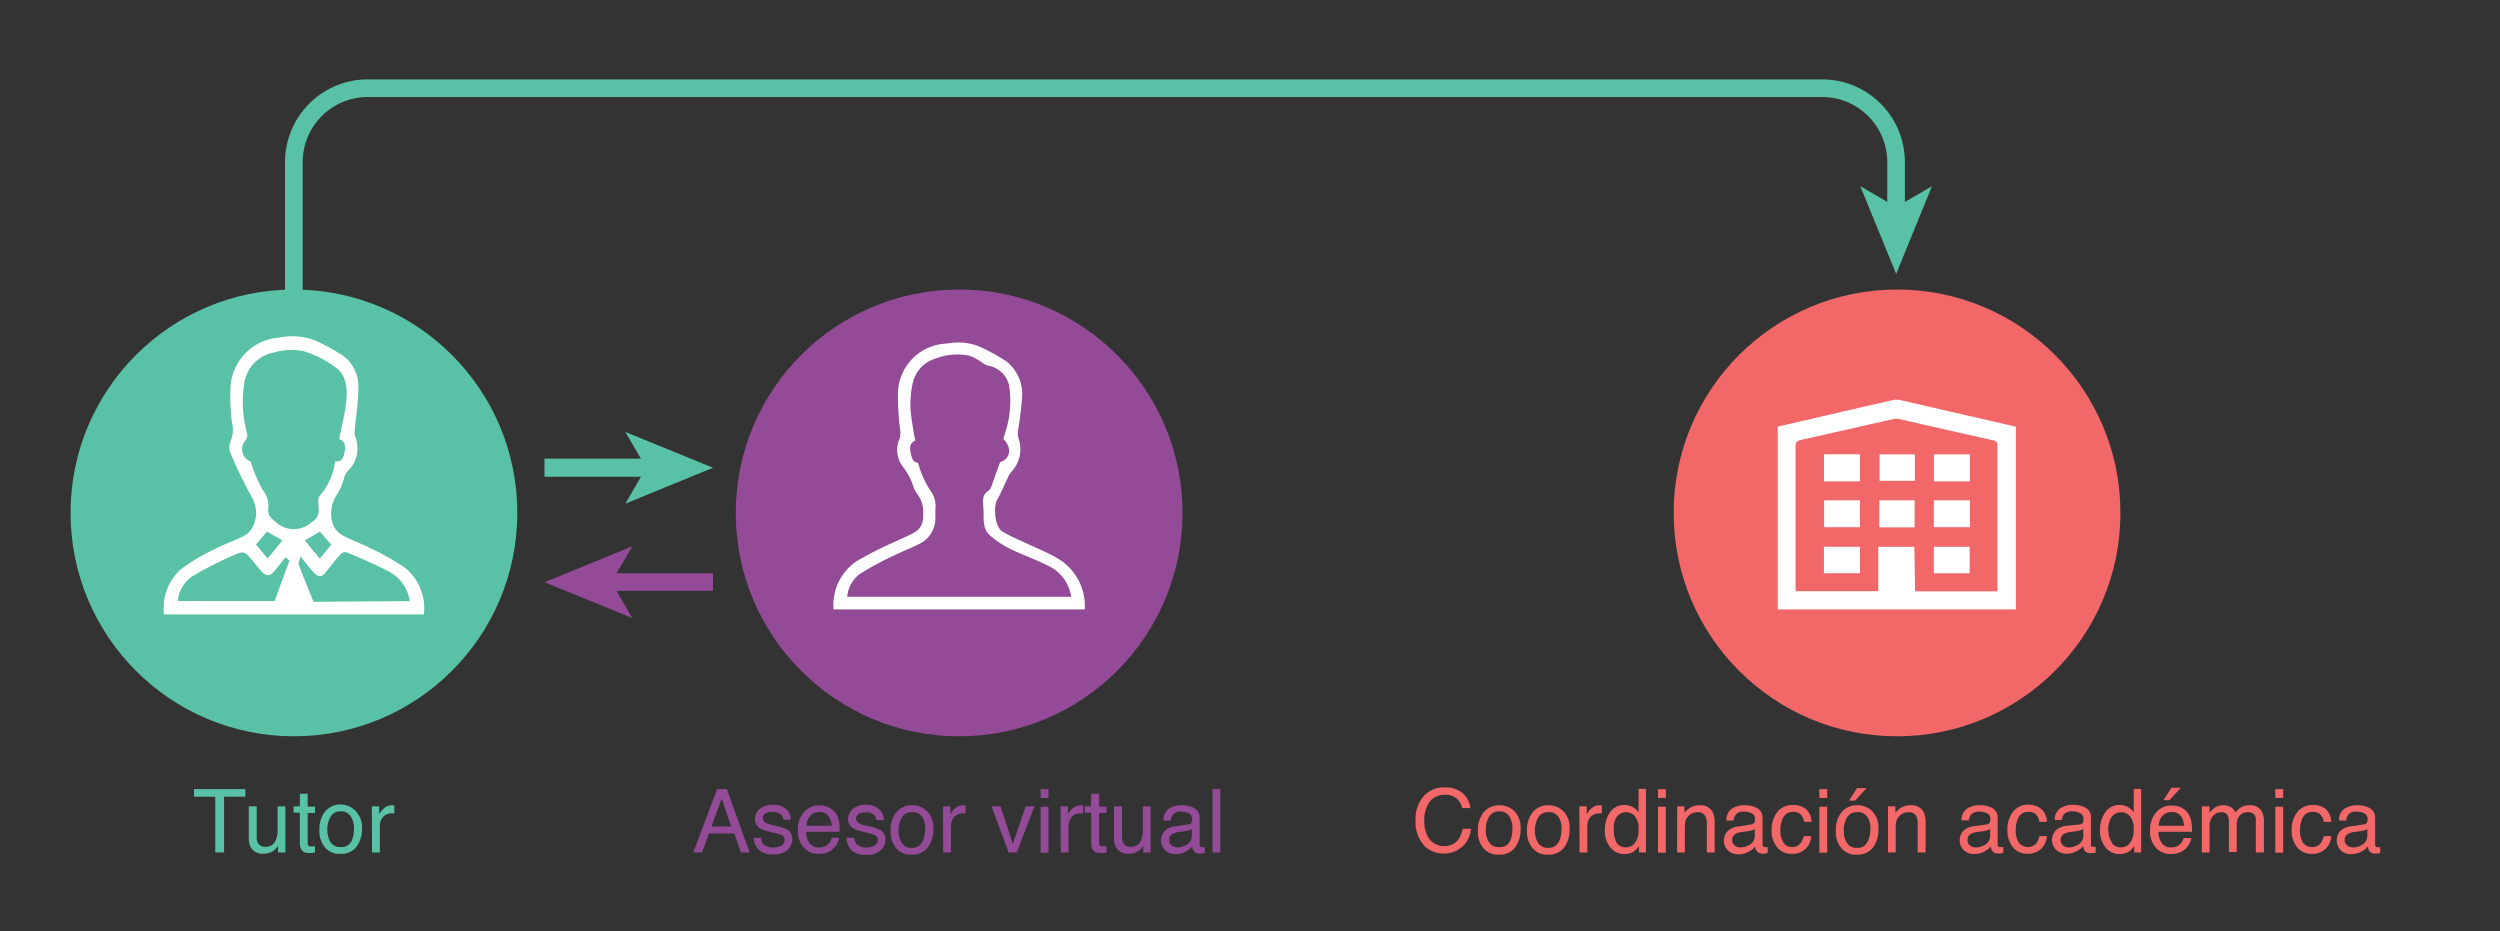 <svg xmlns="http://www.w3.org/2000/svg" viewBox="0 0 283.48 105.6"><rect x="0" y="0" width="283.48" height="105.6" fill="#333333" stroke="none"/><defs><style>.cls-1{fill:#934b98;}.cls-2{fill:#fff;fill-rule:evenodd;}.cls-3{fill:#f26768;}.cls-4{fill:#59c1a5;}</style></defs><g id="Capa_1" data-name="Capa 1"><circle class="cls-1" cx="108.76" cy="58.16" r="25.33"/><path class="cls-2" d="M123,69.1H94.52a6,6,0,0,1,2.53-5.41,37.34,37.34,0,0,1,4.13-2.12c.82-.4,1.67-.74,2.48-1.18a1.91,1.91,0,0,0,1-1.86A3.41,3.41,0,0,0,104,56a3,3,0,0,1-.47-.95,7.2,7.2,0,0,0-1.1-2.06,3.14,3.14,0,0,1-.39-3.33,2.72,2.72,0,0,0,0-1.14,31.55,31.55,0,0,1-.22-4,5.74,5.74,0,0,1,5.53-5.56,6.68,6.68,0,0,1,3.55.27,21.36,21.36,0,0,1,3.19,1.73,4.69,4.69,0,0,1,1.79,4.24,34.59,34.59,0,0,1-.45,3.63,2.21,2.21,0,0,0,.1,1,3.71,3.71,0,0,1-.79,3.61,2.39,2.39,0,0,0-.47.75c-.4.81-.73,1.67-1.19,2.45s-.29,3.09.57,3.62,2,1,3,1.47,2.3,1,3.35,1.63A6.26,6.26,0,0,1,123,69.1ZM104.09,52.45a11.24,11.24,0,0,0,1.33,3.06,3.07,3.07,0,0,1,.64,2.3c0,.26,0,.51,0,.77a3.2,3.2,0,0,1-1.9,3.13c-1,.51-2,.88-3,1.38a32.81,32.81,0,0,0-3.67,2,3.58,3.58,0,0,0-1.42,2.58h25.4a4.69,4.69,0,0,0-2.81-3.61c-1.38-.69-2.86-1.2-4.25-1.89a10.34,10.34,0,0,1-2.14-1.45c-.83-.7-.73-1.75-.74-2.7s-.37-1.8.61-2.41a.86.86,0,0,0,.26-.42c.32-.9.64-1.8,1-2.78,1.16-.36,1.41-1.63.37-2.64.07-.24.16-.49.22-.74a11.48,11.48,0,0,0,.48-5A2.9,2.9,0,0,0,112,41.46a2.51,2.51,0,0,1-.58-.31,6.56,6.56,0,0,0-1.43-.8,6.73,6.73,0,0,0-3.82.28,3.75,3.75,0,0,0-2.65,2.71,11,11,0,0,0-.27,3.13,33.17,33.17,0,0,0,.54,3.49c-.65.28-.65.81-.52,1.42S103.54,52.46,104.09,52.45Z"/><circle class="cls-3" cx="215.11" cy="58.16" r="25.33"/><circle class="cls-4" cx="33.33" cy="58.16" r="25.33"/><path class="cls-2" d="M48.07,69.67H18.6a5.89,5.89,0,0,1,2-5.19,23.28,23.28,0,0,1,3.87-2.28c1.05-.55,2.2-.9,3.25-1.47,1.37-.76,1.67-2.88.89-4.25a53.9,53.9,0,0,1-2.49-5.13,1.75,1.75,0,0,1,.06-1.4,3.29,3.29,0,0,0,.12-2.05,22.17,22.17,0,0,1-.16-4,5.93,5.93,0,0,1,5.47-5.61,7.31,7.31,0,0,1,4.19.34,25.26,25.26,0,0,1,2.89,1.57,4.26,4.26,0,0,1,1.95,3.7c0,1.55-.25,3.1-.39,4.64a2.46,2.46,0,0,0,0,.9,3.58,3.58,0,0,1-.84,4,2.12,2.12,0,0,0-.36.64A7.29,7.29,0,0,1,38.27,56a3.7,3.7,0,0,0-.58,3.23,2.32,2.32,0,0,0,1.06,1.41c1,.59,2.12.94,3.15,1.48A26.93,26.93,0,0,1,46,64.44,5.93,5.93,0,0,1,48.07,69.67ZM38.46,49.8c.28-1.42.61-2.72.77-4s.2-3-1-4a11.65,11.65,0,0,0-3.88-2,7,7,0,0,0-3.27.17,4.17,4.17,0,0,0-3.4,3.6A13.34,13.34,0,0,0,28,49.05a1.08,1.08,0,0,1-.11.82,1.5,1.5,0,0,0,.53,2.46,16.24,16.24,0,0,0,1.37,3.22,2.9,2.9,0,0,1,.63,2.16c-.08.73.28,1,.83,1.47a3,3,0,0,0,4.12,0,1.48,1.48,0,0,0,.77-1.41c0-.53-.16-1.28.13-1.56A7.41,7.41,0,0,0,38,52.31c.83.1.95-.48,1.08-1.1S39.11,50,38.46,49.8Zm8,18.36a4.47,4.47,0,0,0-2.33-3.33c-1.56-.84-3.23-1.52-4.86-2.22a.81.81,0,0,0-.68.27c-.58.63-1.09,1.31-1.65,2s-.89.55-1.39,0-.86-1-1.46-1.79c-.12.45-.29.73-.22.92.52,1.4,1.1,2.78,1.68,4.23Zm-15.33,0,1.69-4.59-.45-.38c-.45.57-.87,1.11-1.31,1.62s-.87.59-1.39,0c-.33-.36-.62-.74-.93-1.11-1-1.23-1.06-1.29-2.5-.63a39.58,39.58,0,0,0-4.44,2.29,3.72,3.72,0,0,0-1.63,2.79Zm-.86-7.88-1.24,1.46,1.32,1.59,1.68-2.07Zm6,0-1.7,1,1.69,2.07,1.3-1.59Z"/><path class="cls-4" d="M34.32,33.53h-2V18.38A9.39,9.39,0,0,1,41.7,9H206.63A9.39,9.39,0,0,1,216,18.38V24h-2V18.38A7.39,7.39,0,0,0,206.63,11H41.7a7.39,7.39,0,0,0-7.38,7.38Z"/><polygon class="cls-4" points="215.01 31.06 219.07 21.11 215.01 23.48 210.94 21.11 215.01 31.06"/><path class="cls-4" d="M61.74,54.06l.43,0H73.79V52H62.17l-.43,0v2Z"/><polygon class="cls-4" points="80.85 53.04 70.91 48.98 73.27 53.04 70.91 57.11 80.85 53.04"/><path class="cls-1" d="M80.85,65c-.14,0-.28,0-.42,0H68.8v2H80.43c.14,0,.28,0,.42,0Z"/><polygon class="cls-1" points="61.74 66.02 71.69 70.08 69.33 66.02 71.69 61.95 61.74 66.02"/><path class="cls-2" d="M228.58,48.38V69.1h-27V48.38l5.56-1.29c2.45-.57,4.9-1.14,7.36-1.69a1.94,1.94,0,0,1,.86-.06ZM217.16,67.05h9.33a2.72,2.72,0,0,0,0-.39q0-8.05,0-16.12c0-.39-.13-.53-.51-.62q-5.33-1.19-10.65-2.41a1.57,1.57,0,0,0-.61,0c-3.49.79-7,1.59-10.46,2.36-.5.11-.67.3-.66.83,0,5.22,0,10.45,0,15.68,0,.22,0,.44,0,.66h9.38V62h4.09Z"/><path class="cls-2" d="M210.91,54.58h-4.08V51.51h4.08Z"/><path class="cls-2" d="M223.37,54.58h-4.08V51.52h4.08Z"/><path class="cls-2" d="M210.9,59.78h-4.06V56.73h4.06Z"/><path class="cls-2" d="M219.28,59.78V56.73h4.09v3.05Z"/><path class="cls-2" d="M217.13,51.52v3h-4v-3Z"/><path class="cls-2" d="M217.1,59.8h-4V56.73h4Z"/><path class="cls-2" d="M206.82,65v-3h4.09v3Z"/><path class="cls-2" d="M223.35,65h-4.07V62h4.07Z"/></g><g id="Isolation_Mode" data-name="Isolation Mode"><path class="cls-1" d="M81.32,89.48h1.1L85,96.66H84l-.72-2.15H80.39l-.78,2.15h-1Zm1.59,4.24-1.08-3.17-1.16,3.17Z"/><path class="cls-1" d="M86.31,95a1.24,1.24,0,0,0,.22.67,1.45,1.45,0,0,0,1.18.43,1.82,1.82,0,0,0,.88-.22.69.69,0,0,0,.37-.65.57.57,0,0,0-.3-.52,4.08,4.08,0,0,0-.76-.25l-.71-.17a3.52,3.52,0,0,1-1-.37,1.11,1.11,0,0,1-.58-1,1.51,1.51,0,0,1,.54-1.2,2.17,2.17,0,0,1,1.46-.46,2.05,2.05,0,0,1,1.73.69,1.55,1.55,0,0,1,.32,1h-.83a1,1,0,0,0-.22-.54,1.37,1.37,0,0,0-1.07-.34,1.27,1.27,0,0,0-.77.19.57.57,0,0,0-.27.5.6.6,0,0,0,.35.54,1.78,1.78,0,0,0,.59.22l.59.14a4.7,4.7,0,0,1,1.29.44,1.19,1.19,0,0,1,.51,1.06,1.63,1.63,0,0,1-.53,1.21,2.3,2.3,0,0,1-1.64.51A2.23,2.23,0,0,1,86,96.33,2,2,0,0,1,85.46,95Z"/><path class="cls-1" d="M94,91.57a2,2,0,0,1,.79.68,2.42,2.42,0,0,1,.35.92,6.41,6.41,0,0,1,.07,1.15h-3.8a2.28,2.28,0,0,0,.37,1.28,1.25,1.25,0,0,0,1.08.49A1.4,1.4,0,0,0,94,95.63,1.58,1.58,0,0,0,94.3,95h.86a1.78,1.78,0,0,1-.23.64,2,2,0,0,1-.43.58,2.08,2.08,0,0,1-1,.53,3.11,3.11,0,0,1-.71.07,2.17,2.17,0,0,1-1.65-.71,2.75,2.75,0,0,1-.67-2,3,3,0,0,1,.68-2,2.21,2.21,0,0,1,1.77-.79A2.45,2.45,0,0,1,94,91.57Zm.31,2.06a2.19,2.19,0,0,0-.25-.92,1.26,1.26,0,0,0-1.19-.63,1.3,1.3,0,0,0-1,.44,1.68,1.68,0,0,0-.43,1.11Z"/><path class="cls-1" d="M96.87,95a1.33,1.33,0,0,0,.22.67,1.45,1.45,0,0,0,1.18.43,1.82,1.82,0,0,0,.88-.22.7.7,0,0,0,.38-.65.58.58,0,0,0-.31-.52,4.08,4.08,0,0,0-.76-.25l-.71-.17a3.65,3.65,0,0,1-1-.37,1.11,1.11,0,0,1-.58-1,1.51,1.51,0,0,1,.54-1.2,2.17,2.17,0,0,1,1.46-.46A2.05,2.05,0,0,1,99.9,92a1.49,1.49,0,0,1,.32,1h-.83a1,1,0,0,0-.22-.54,1.37,1.37,0,0,0-1.07-.34,1.27,1.27,0,0,0-.77.19.56.56,0,0,0-.26.5.59.59,0,0,0,.34.54,1.78,1.78,0,0,0,.59.22l.59.14a4.7,4.7,0,0,1,1.29.44,1.19,1.19,0,0,1,.52,1.06,1.6,1.6,0,0,1-.54,1.21,2.3,2.3,0,0,1-1.64.51,2.23,2.23,0,0,1-1.67-.53A2,2,0,0,1,96,95Z"/><path class="cls-1" d="M105.14,92a2.65,2.65,0,0,1,.69,2,3.41,3.41,0,0,1-.61,2.09,2.21,2.21,0,0,1-1.9.82,2.12,2.12,0,0,1-1.7-.73,2.87,2.87,0,0,1-.63-2,3.14,3.14,0,0,1,.66-2.09,2.24,2.24,0,0,1,1.79-.78A2.35,2.35,0,0,1,105.14,92Zm-.55,3.48a3.44,3.44,0,0,0,.32-1.47,2.68,2.68,0,0,0-.23-1.19,1.29,1.29,0,0,0-1.26-.73,1.24,1.24,0,0,0-1.16.62,2.78,2.78,0,0,0-.37,1.48,2.42,2.42,0,0,0,.37,1.39,1.27,1.27,0,0,0,1.15.56A1.19,1.19,0,0,0,104.59,95.43Z"/><path class="cls-1" d="M106.93,91.43h.84v.9a2,2,0,0,1,.5-.64,1.33,1.33,0,0,1,.92-.38h.09l.2,0v.92l-.15,0h-.14a1.25,1.25,0,0,0-1,.43,1.47,1.47,0,0,0-.36,1v3h-.88Z"/><path class="cls-1" d="M113.45,91.43l1.4,4.26,1.45-4.26h1l-2,5.23h-.93l-1.93-5.23Z"/><path class="cls-1" d="M118,89.48h.89v1H118Zm0,2h.89v5.21H118Z"/><path class="cls-1" d="M120.26,91.43h.84v.9a2,2,0,0,1,.5-.64,1.33,1.33,0,0,1,.92-.38h.09l.2,0v.92l-.15,0h-.14a1.25,1.25,0,0,0-1,.43,1.47,1.47,0,0,0-.36,1v3h-.88Z"/><path class="cls-1" d="M123.74,90h.89v1.46h.84v.72h-.84v3.41a.39.39,0,0,0,.19.37.9.9,0,0,0,.34,0h.14l.17,0v.7a1.65,1.65,0,0,1-.32.06l-.35,0a1,1,0,0,1-.84-.31,1.47,1.47,0,0,1-.22-.82V92.15H123v-.72h.7Z"/><path class="cls-1" d="M127.23,91.43V94.9a1.48,1.48,0,0,0,.12.65.85.85,0,0,0,.85.47,1.2,1.2,0,0,0,1.22-.82,3.25,3.25,0,0,0,.17-1.2V91.43h.88v5.23h-.83v-.77a2,2,0,0,1-.41.5,1.84,1.84,0,0,1-1.2.41,1.55,1.55,0,0,1-1.5-.75,2.28,2.28,0,0,1-.21-1.07V91.43Z"/><path class="cls-1" d="M134.71,93.49a.48.48,0,0,0,.41-.25.77.77,0,0,0,.06-.34.71.71,0,0,0-.32-.65,1.69,1.69,0,0,0-.92-.21,1,1,0,0,0-1.18,1h-.82a1.5,1.5,0,0,1,.62-1.35,2.62,2.62,0,0,1,1.4-.38,2.87,2.87,0,0,1,1.5.35,1.2,1.2,0,0,1,.57,1.1v3a.38.38,0,0,0,.06.22s.11.08.23.08h.13l.16,0v.65l-.31.08H136a.72.72,0,0,1-.66-.32,1.18,1.18,0,0,1-.16-.49,2,2,0,0,1-.77.61,2.26,2.26,0,0,1-1.1.26,1.61,1.61,0,0,1-1.19-.44,1.57,1.57,0,0,1,0-2.23,2.12,2.12,0,0,1,1.19-.49Zm-1.85,2.38a1.09,1.09,0,0,0,.66.22,1.93,1.93,0,0,0,.9-.22,1.2,1.2,0,0,0,.73-1.16V94a1.3,1.3,0,0,1-.41.17,3.16,3.16,0,0,1-.5.1l-.53.07a2,2,0,0,0-.72.2.77.77,0,0,0-.41.73A.75.75,0,0,0,132.86,95.87Z"/><path class="cls-1" d="M137.49,89.48h.88v7.18h-.88Z"/><path class="cls-4" d="M27.82,89.48v.86H25.41v6.32h-1V90.34H22v-.86Z"/><path class="cls-4" d="M29.11,91.43V94.9a1.48,1.48,0,0,0,.12.65.86.86,0,0,0,.86.47,1.19,1.19,0,0,0,1.21-.82,3.22,3.22,0,0,0,.18-1.2V91.43h.88v5.23h-.83v-.77a1.8,1.8,0,0,1-1.62.91,1.52,1.52,0,0,1-1.49-.75A2.16,2.16,0,0,1,28.21,95V91.43Z"/><path class="cls-4" d="M34,90h.89v1.46h.83v.72h-.83v3.41a.39.39,0,0,0,.18.37,1,1,0,0,0,.35,0h.13l.17,0v.7a1.55,1.55,0,0,1-.31.06l-.36,0a1,1,0,0,1-.83-.31,1.39,1.39,0,0,1-.22-.82V92.15h-.71v-.72H34Z"/><path class="cls-4" d="M40.36,92a2.65,2.65,0,0,1,.69,2A3.41,3.41,0,0,1,40.44,96a2.19,2.19,0,0,1-1.89.82,2.11,2.11,0,0,1-1.7-.73,2.87,2.87,0,0,1-.63-2,3.14,3.14,0,0,1,.66-2.09,2.22,2.22,0,0,1,1.78-.78A2.34,2.34,0,0,1,40.36,92Zm-.54,3.48A3.44,3.44,0,0,0,40.14,94a2.54,2.54,0,0,0-.24-1.19A1.28,1.28,0,0,0,38.64,92a1.25,1.25,0,0,0-1.16.62,2.87,2.87,0,0,0-.36,1.48,2.5,2.5,0,0,0,.36,1.39,1.28,1.28,0,0,0,1.15.56A1.21,1.21,0,0,0,39.82,95.43Z"/><path class="cls-4" d="M42.16,91.43H43v.9a2.05,2.05,0,0,1,.51-.64,1.29,1.29,0,0,1,.92-.38h.08l.2,0v.92l-.14,0h-.15a1.25,1.25,0,0,0-1,.43,1.51,1.51,0,0,0-.35,1v3h-.88Z"/><path class="cls-3" d="M165.91,90a2.54,2.54,0,0,1,.82,1.63h-.94a2,2,0,0,0-.63-1.1,2,2,0,0,0-1.33-.41,2.11,2.11,0,0,0-1.68.75,3.43,3.43,0,0,0-.64,2.28,3.34,3.34,0,0,0,.58,2,2,2,0,0,0,1.72.78,1.81,1.81,0,0,0,1.61-.82,3.35,3.35,0,0,0,.44-1.14h.94a3.27,3.27,0,0,1-.83,1.9,3.24,3.24,0,0,1-4.35.16A4,4,0,0,1,160.51,93a4,4,0,0,1,.83-2.61,3,3,0,0,1,2.48-1.1A2.88,2.88,0,0,1,165.91,90Z"/><path class="cls-3" d="M171.73,92a2.65,2.65,0,0,1,.69,2,3.41,3.41,0,0,1-.61,2.09,2.2,2.2,0,0,1-1.89.82,2.13,2.13,0,0,1-1.71-.73,2.87,2.87,0,0,1-.63-2,3.14,3.14,0,0,1,.67-2.09,2.22,2.22,0,0,1,1.78-.78A2.34,2.34,0,0,1,171.73,92Zm-.55,3.48A3.29,3.29,0,0,0,171.5,94a2.55,2.55,0,0,0-.23-1.19A1.28,1.28,0,0,0,170,92a1.25,1.25,0,0,0-1.16.62,2.87,2.87,0,0,0-.36,1.48,2.5,2.5,0,0,0,.36,1.39,1.27,1.27,0,0,0,1.15.56A1.19,1.19,0,0,0,171.18,95.43Z"/><path class="cls-3" d="M177.29,92a2.65,2.65,0,0,1,.69,2,3.41,3.41,0,0,1-.61,2.09,2.19,2.19,0,0,1-1.89.82,2.11,2.11,0,0,1-1.7-.73,2.87,2.87,0,0,1-.63-2,3.14,3.14,0,0,1,.66-2.09,2.22,2.22,0,0,1,1.78-.78A2.34,2.34,0,0,1,177.29,92Zm-.54,3.48a3.44,3.44,0,0,0,.32-1.47,2.54,2.54,0,0,0-.24-1.19,1.28,1.28,0,0,0-1.26-.73,1.25,1.25,0,0,0-1.16.62,2.87,2.87,0,0,0-.36,1.48,2.5,2.5,0,0,0,.36,1.39,1.28,1.28,0,0,0,1.15.56A1.21,1.21,0,0,0,176.75,95.43Z"/><path class="cls-3" d="M179.09,91.43h.83v.9a2.05,2.05,0,0,1,.51-.64,1.29,1.29,0,0,1,.92-.38h.08l.2,0v.92l-.14,0h-.15a1.25,1.25,0,0,0-1,.43,1.51,1.51,0,0,0-.35,1v3h-.88Z"/><path class="cls-3" d="M185.27,91.59a2.69,2.69,0,0,1,.53.51V89.46h.84v7.2h-.79v-.73a2,2,0,0,1-.72.7,2.12,2.12,0,0,1-1,.21,1.93,1.93,0,0,1-1.51-.73,2.86,2.86,0,0,1-.64-2,3.45,3.45,0,0,1,.58-2,1.9,1.9,0,0,1,1.66-.83A1.87,1.87,0,0,1,185.27,91.59Zm-2,3.92a1.25,1.25,0,0,0,1.14.57,1.2,1.2,0,0,0,1-.53,2.48,2.48,0,0,0,.39-1.5,2.23,2.23,0,0,0-.4-1.47,1.25,1.25,0,0,0-1-.48,1.3,1.3,0,0,0-1.07.51A2.36,2.36,0,0,0,183,94.1,2.68,2.68,0,0,0,183.3,95.51Z"/><path class="cls-3" d="M188,89.48h.89v1H188Zm0,2h.89v5.21H188Z"/><path class="cls-3" d="M190.18,91.43H191v.74a2.38,2.38,0,0,1,.79-.66,2.11,2.11,0,0,1,.92-.2,1.52,1.52,0,0,1,1.5.78,2.64,2.64,0,0,1,.22,1.21v3.36h-.89v-3.3a1.7,1.7,0,0,0-.15-.77.86.86,0,0,0-.85-.49,1.53,1.53,0,0,0-.51.07,1.26,1.26,0,0,0-.63.43,1.33,1.33,0,0,0-.29.53,4,4,0,0,0-.06.79v2.74h-.88Z"/><path class="cls-3" d="M198.54,93.49a.48.48,0,0,0,.41-.25.79.79,0,0,0,.05-.34.7.7,0,0,0-.31-.65,1.69,1.69,0,0,0-.92-.21,1,1,0,0,0-1.18,1h-.82a1.5,1.5,0,0,1,.62-1.35,2.62,2.62,0,0,1,1.4-.38,2.87,2.87,0,0,1,1.5.35,1.2,1.2,0,0,1,.57,1.1v3a.38.38,0,0,0,.06.22s.11.08.23.08h.13l.16,0v.65l-.31.08h-.29a.72.72,0,0,1-.66-.32A1.18,1.18,0,0,1,199,96a2,2,0,0,1-.77.61,2.27,2.27,0,0,1-1.11.26,1.6,1.6,0,0,1-1.18-.44,1.57,1.57,0,0,1,0-2.23,2.12,2.12,0,0,1,1.19-.49Zm-1.85,2.38a1.09,1.09,0,0,0,.66.22,1.93,1.93,0,0,0,.9-.22,1.2,1.2,0,0,0,.73-1.16V94a1.3,1.3,0,0,1-.41.17,3.16,3.16,0,0,1-.5.1l-.53.07a2,2,0,0,0-.72.2.77.77,0,0,0-.41.73A.72.72,0,0,0,196.69,95.87Z"/><path class="cls-3" d="M204.75,91.71a2,2,0,0,1,.67,1.48h-.85a1.63,1.63,0,0,0-.36-.81,1.14,1.14,0,0,0-.89-.32,1.24,1.24,0,0,0-1.2.82,3.19,3.19,0,0,0-.24,1.31,2.5,2.5,0,0,0,.33,1.33,1.15,1.15,0,0,0,1,.53,1.14,1.14,0,0,0,.86-.33,1.86,1.86,0,0,0,.45-.91h.85a2.06,2.06,0,0,1-2.23,2,2,2,0,0,1-1.64-.75,2.9,2.9,0,0,1-.61-1.87,3.2,3.2,0,0,1,.67-2.15,2.18,2.18,0,0,1,1.71-.76A2.23,2.23,0,0,1,204.75,91.71Z"/><path class="cls-3" d="M206.3,89.48h.89v1h-.89Zm0,2h.89v5.21h-.89Z"/><path class="cls-3" d="M212.31,92a2.65,2.65,0,0,1,.69,2,3.41,3.41,0,0,1-.61,2.09,2.19,2.19,0,0,1-1.89.82,2.11,2.11,0,0,1-1.7-.73,2.87,2.87,0,0,1-.63-2,3.14,3.14,0,0,1,.66-2.09,2.22,2.22,0,0,1,1.78-.78A2.34,2.34,0,0,1,212.31,92Zm-.55,3.48a3.3,3.3,0,0,0,.33-1.47,2.54,2.54,0,0,0-.24-1.19,1.28,1.28,0,0,0-1.26-.73,1.25,1.25,0,0,0-1.16.62,2.87,2.87,0,0,0-.36,1.48,2.5,2.5,0,0,0,.36,1.39,1.27,1.27,0,0,0,1.15.56A1.18,1.18,0,0,0,211.76,95.43Zm-.11-6.11-1.3,1.41h-.68l.9-1.41Z"/><path class="cls-3" d="M214.08,91.43h.84v.74a2.45,2.45,0,0,1,.78-.66,2.18,2.18,0,0,1,.93-.2,1.52,1.52,0,0,1,1.5.78,2.78,2.78,0,0,1,.22,1.21v3.36h-.9v-3.3a1.86,1.86,0,0,0-.14-.77.87.87,0,0,0-.85-.49,1.46,1.46,0,0,0-.51.07,1.33,1.33,0,0,0-.64.43,1.3,1.3,0,0,0-.28.53,3.22,3.22,0,0,0-.07.79v2.74h-.88Z"/><path class="cls-3" d="M225.23,93.49a.46.46,0,0,0,.4-.25.77.77,0,0,0,.06-.34.71.71,0,0,0-.32-.65,1.66,1.66,0,0,0-.91-.21,1.16,1.16,0,0,0-1,.38,1.35,1.35,0,0,0-.21.61h-.82a1.52,1.52,0,0,1,.63-1.35,2.6,2.6,0,0,1,1.4-.38,2.86,2.86,0,0,1,1.49.35,1.2,1.2,0,0,1,.57,1.1v3a.38.38,0,0,0,.06.22.3.3,0,0,0,.24.08H227l.16,0v.65l-.32.08h-.29a.74.74,0,0,1-.66-.32,1.35,1.35,0,0,1-.15-.49,2.19,2.19,0,0,1-.77.61,2.33,2.33,0,0,1-1.11.26,1.62,1.62,0,0,1-1.19-.44,1.59,1.59,0,0,1,0-2.23,2.15,2.15,0,0,1,1.19-.49Zm-1.85,2.38a1,1,0,0,0,.65.22,1.93,1.93,0,0,0,.9-.22,1.21,1.21,0,0,0,.74-1.16V94a1.36,1.36,0,0,1-.42.17,3,3,0,0,1-.5.1l-.53.07a2.09,2.09,0,0,0-.72.2.76.76,0,0,0-.4.73A.72.72,0,0,0,223.38,95.87Z"/><path class="cls-3" d="M231.44,91.71a2.07,2.07,0,0,1,.67,1.48h-.86a1.55,1.55,0,0,0-.36-.81,1.12,1.12,0,0,0-.89-.32,1.24,1.24,0,0,0-1.2.82,3.2,3.2,0,0,0-.23,1.31,2.5,2.5,0,0,0,.33,1.33,1.3,1.3,0,0,0,1.91.2,1.85,1.85,0,0,0,.44-.91h.86a2.32,2.32,0,0,1-.74,1.52,2.29,2.29,0,0,1-1.5.48,2,2,0,0,1-1.63-.75,2.84,2.84,0,0,1-.61-1.87A3.15,3.15,0,0,1,228.3,92a2.14,2.14,0,0,1,1.7-.76A2.26,2.26,0,0,1,231.44,91.71Z"/><path class="cls-3" d="M235.79,93.49a.46.46,0,0,0,.4-.25.77.77,0,0,0,.06-.34.71.71,0,0,0-.32-.65A1.66,1.66,0,0,0,235,92a1.18,1.18,0,0,0-1,.38,1.35,1.35,0,0,0-.21.61H233a1.52,1.52,0,0,1,.63-1.35,2.6,2.6,0,0,1,1.4-.38,2.86,2.86,0,0,1,1.49.35,1.19,1.19,0,0,1,.58,1.1v3a.38.38,0,0,0,0,.22.3.3,0,0,0,.24.08h.13l.16,0v.65l-.32.08h-.29a.74.74,0,0,1-.66-.32,1.35,1.35,0,0,1-.15-.49,2.19,2.19,0,0,1-.77.61,2.33,2.33,0,0,1-1.11.26,1.64,1.64,0,0,1-1.19-.44,1.59,1.59,0,0,1,0-2.23,2.15,2.15,0,0,1,1.2-.49Zm-1.85,2.38a1,1,0,0,0,.66.22,1.92,1.92,0,0,0,.89-.22,1.21,1.21,0,0,0,.74-1.16V94a1.36,1.36,0,0,1-.42.17,3,3,0,0,1-.49.1l-.54.07a2,2,0,0,0-.71.2.76.76,0,0,0-.41.73A.72.72,0,0,0,233.94,95.87Z"/><path class="cls-3" d="M241.42,91.59a2.69,2.69,0,0,1,.53.51V89.46h.84v7.2H242v-.73a1.92,1.92,0,0,1-.72.7,2.12,2.12,0,0,1-1,.21,1.94,1.94,0,0,1-1.51-.73,2.91,2.91,0,0,1-.64-2,3.38,3.38,0,0,1,.59-2,1.88,1.88,0,0,1,1.66-.83A1.83,1.83,0,0,1,241.42,91.59Zm-2,3.92a1.22,1.22,0,0,0,1.13.57,1.2,1.2,0,0,0,1-.53,2.48,2.48,0,0,0,.39-1.5,2.23,2.23,0,0,0-.4-1.47,1.25,1.25,0,0,0-1-.48,1.32,1.32,0,0,0-1.07.51,2.36,2.36,0,0,0-.41,1.49A2.59,2.59,0,0,0,239.46,95.51Z"/><path class="cls-3" d="M247.34,91.57a2,2,0,0,1,.79.68,2.42,2.42,0,0,1,.35.92,6.2,6.2,0,0,1,.08,1.15h-3.81a2.21,2.21,0,0,0,.38,1.28,1.22,1.22,0,0,0,1.08.49,1.43,1.43,0,0,0,1.09-.46,1.7,1.7,0,0,0,.32-.61h.86a2,2,0,0,1-.22.64,2.5,2.5,0,0,1-.43.58,2.16,2.16,0,0,1-1,.53,3.11,3.11,0,0,1-.71.07,2.17,2.17,0,0,1-1.65-.71,2.75,2.75,0,0,1-.67-2,3,3,0,0,1,.68-2,2.21,2.21,0,0,1,1.78-.79A2.44,2.44,0,0,1,247.34,91.57Zm.31,2.06a2.36,2.36,0,0,0-.24-.92,1.27,1.27,0,0,0-1.2-.63,1.3,1.3,0,0,0-1,.44,1.68,1.68,0,0,0-.43,1.11Zm-.35-4.31L246,90.73h-.68l.9-1.41Z"/><path class="cls-3" d="M249.67,91.43h.87v.74a3.24,3.24,0,0,1,.56-.56,1.7,1.7,0,0,1,1-.3,1.54,1.54,0,0,1,1,.31,1.72,1.72,0,0,1,.39.52,1.88,1.88,0,0,1,.69-.63,2,2,0,0,1,.88-.2,1.45,1.45,0,0,1,1.44.76,2.47,2.47,0,0,1,.21,1.11v3.48h-.92V93a.82.82,0,0,0-.26-.71,1,1,0,0,0-.64-.2,1.28,1.28,0,0,0-.89.35,1.52,1.52,0,0,0-.37,1.16v3h-.89V93.24a1.81,1.81,0,0,0-.13-.77.76.76,0,0,0-.75-.37,1.27,1.27,0,0,0-.9.39,1.83,1.83,0,0,0-.41,1.39v2.78h-.88Z"/><path class="cls-3" d="M258,89.48h.89v1H258Zm0,2h.89v5.21H258Z"/><path class="cls-3" d="M263.68,91.71a2,2,0,0,1,.66,1.48h-.85a1.55,1.55,0,0,0-.36-.81,1.12,1.12,0,0,0-.89-.32,1.24,1.24,0,0,0-1.2.82,3.19,3.19,0,0,0-.24,1.31,2.5,2.5,0,0,0,.33,1.33,1.16,1.16,0,0,0,1.05.53,1.18,1.18,0,0,0,.87-.33,1.85,1.85,0,0,0,.44-.91h.85a2.06,2.06,0,0,1-2.23,2,2,2,0,0,1-1.64-.75,2.9,2.9,0,0,1-.61-1.87,3.2,3.2,0,0,1,.67-2.15,2.18,2.18,0,0,1,1.71-.76A2.26,2.26,0,0,1,263.68,91.71Z"/><path class="cls-3" d="M268,93.49a.47.47,0,0,0,.41-.25.77.77,0,0,0,.06-.34.71.71,0,0,0-.32-.65,1.67,1.67,0,0,0-.92-.21,1,1,0,0,0-1.18,1h-.82a1.52,1.52,0,0,1,.63-1.35,2.56,2.56,0,0,1,1.39-.38,2.87,2.87,0,0,1,1.5.35,1.2,1.2,0,0,1,.57,1.1v3a.38.38,0,0,0,.06.22.27.27,0,0,0,.23.08h.14l.15,0v.65l-.31.08h-.29a.73.73,0,0,1-.66-.32,1.35,1.35,0,0,1-.15-.49,2.19,2.19,0,0,1-.77.61,2.33,2.33,0,0,1-1.11.26,1.62,1.62,0,0,1-1.19-.44,1.59,1.59,0,0,1,0-2.23,2.12,2.12,0,0,1,1.19-.49Zm-1.85,2.38a1.09,1.09,0,0,0,.66.22,1.93,1.93,0,0,0,.9-.22,1.2,1.2,0,0,0,.73-1.16V94a1.21,1.21,0,0,1-.41.17,3.16,3.16,0,0,1-.5.1l-.53.07a2,2,0,0,0-.72.2.77.77,0,0,0-.41.73A.75.75,0,0,0,266.17,95.87Z"/></g></svg>